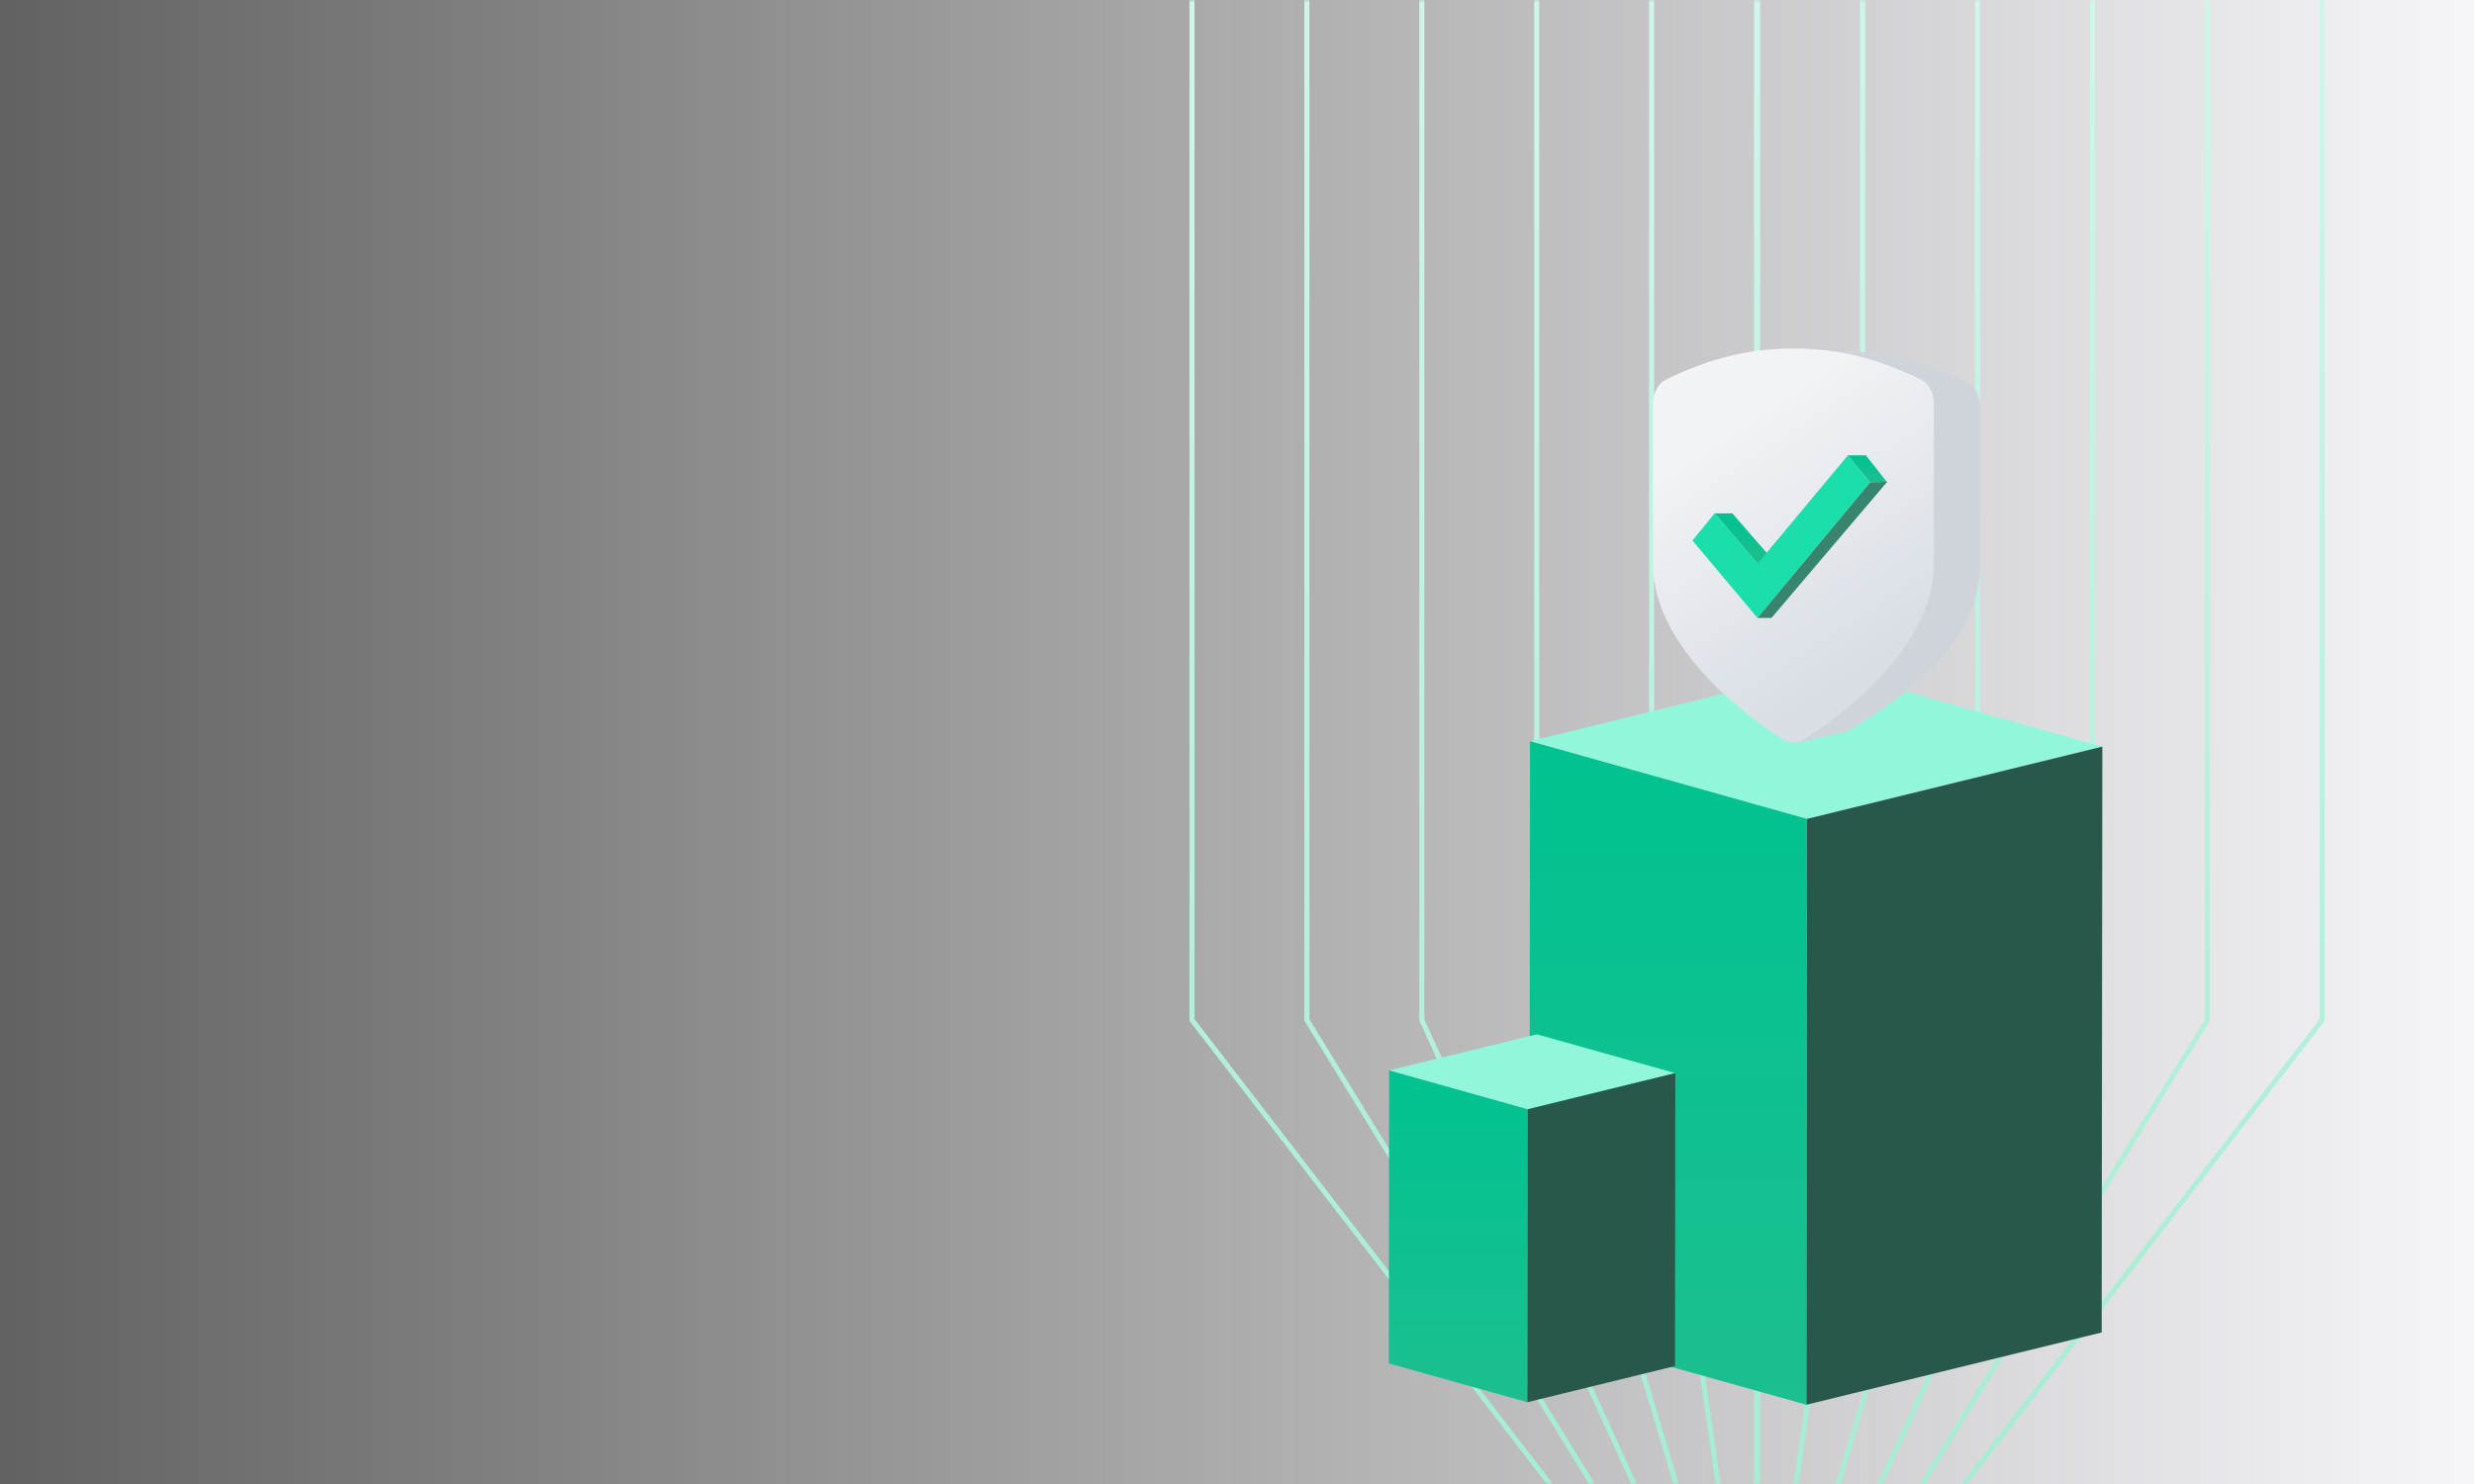 <?xml version="1.0" encoding="UTF-8"?>
<svg width="440px" height="264px" viewBox="0 0 440 264" version="1.1" xmlns="http://www.w3.org/2000/svg" xmlns:xlink="http://www.w3.org/1999/xlink">
    <rect x="0" y="0" width="440" height="264" fill="#333333" stroke="none"/>
    <!-- Generator: Sketch 61 (89581) - https://sketch.com -->
    <title>banner_small</title>
    <desc>Created with Sketch.</desc>
    <defs>
        <linearGradient x1="0.599%" y1="50.501%" x2="99.499%" y2="50.501%" id="linearGradient-1">
            <stop stop-color="#F6F6F8" stop-opacity="0.24" offset="0%"></stop>
            <stop stop-color="#F6F6F8" offset="100%"></stop>
        </linearGradient>
        <rect id="path-2" x="0" y="0" width="440" height="264"></rect>
        <linearGradient x1="50%" y1="0%" x2="50%" y2="100%" id="linearGradient-4">
            <stop stop-color="#E4FAF3" offset="0%"></stop>
            <stop stop-color="#9FEAD0" offset="100%"></stop>
        </linearGradient>
        <linearGradient x1="50%" y1="0%" x2="50%" y2="100%" id="linearGradient-5">
            <stop stop-color="#E4FAF3" offset="0%"></stop>
            <stop stop-color="#9FEAD0" offset="100%"></stop>
        </linearGradient>
        <linearGradient x1="50%" y1="0%" x2="50%" y2="100%" id="linearGradient-6">
            <stop stop-color="#E4FAF3" offset="0%"></stop>
            <stop stop-color="#9FEAD0" offset="100%"></stop>
        </linearGradient>
        <linearGradient x1="50%" y1="0%" x2="50%" y2="100%" id="linearGradient-7">
            <stop stop-color="#E4FAF3" offset="0%"></stop>
            <stop stop-color="#9FEAD0" offset="100%"></stop>
        </linearGradient>
        <linearGradient x1="50%" y1="0%" x2="50%" y2="100%" id="linearGradient-8">
            <stop stop-color="#E4FAF3" offset="0%"></stop>
            <stop stop-color="#9FEAD0" offset="100%"></stop>
        </linearGradient>
        <linearGradient x1="50%" y1="0%" x2="50%" y2="100%" id="linearGradient-9">
            <stop stop-color="#E4FAF3" offset="0%"></stop>
            <stop stop-color="#9FEAD0" offset="100%"></stop>
        </linearGradient>
        <linearGradient x1="50%" y1="0%" x2="50%" y2="100%" id="linearGradient-10">
            <stop stop-color="#00C290" offset="0%"></stop>
            <stop stop-color="#1CBF8F" offset="100%"></stop>
        </linearGradient>
        <linearGradient x1="50%" y1="0%" x2="50%" y2="100%" id="linearGradient-11">
            <stop stop-color="#00C290" offset="0%"></stop>
            <stop stop-color="#1CBF8F" offset="100%"></stop>
        </linearGradient>
        <linearGradient x1="36.427%" y1="15.215%" x2="68.77%" y2="83.65%" id="linearGradient-12">
            <stop stop-color="#F1F3F5" offset="0%"></stop>
            <stop stop-color="#D9DEE5" offset="100%"></stop>
        </linearGradient>
        <linearGradient x1="50%" y1="0%" x2="50%" y2="100%" id="linearGradient-13">
            <stop stop-color="#00C290" offset="0%"></stop>
            <stop stop-color="#1CBF8F" offset="100%"></stop>
        </linearGradient>
        <linearGradient x1="50%" y1="0%" x2="50%" y2="100%" id="linearGradient-14">
            <stop stop-color="#00C290" offset="0%"></stop>
            <stop stop-color="#1CBF8F" offset="100%"></stop>
        </linearGradient>
    </defs>
    <g id="页面-1" stroke="none" stroke-width="1" fill="none" fill-rule="evenodd">
        <g id="Why-is-KuChain" transform="translate(-937, -2884)">
            <g id="编组-40" transform="translate(0, 1847)">
                <g id="编组-28" transform="translate(120, 0)">
                    <g id="编组-22" transform="translate(0, 819)">
                        <g id="编组-6备份" transform="translate(0, 202)">
                            <g id="card_1备份-2" transform="translate(817, 16)">
                                <g id="banner_small">
                                    <g id="编组-26">
                                        <mask id="mask-3" fill="white">
                                            <use xlink:href="#path-2"></use>
                                        </mask>
                                        <use id="矩形" fill="url(#linearGradient-1)" xlink:href="#path-2"></use>
                                        <g id="编组-23" mask="url(#mask-3)">
                                            <g transform="translate(212, -128)" id="编组-20">
                                                <g transform="translate(150.5, 220) scale(-1, 1) translate(-150.5, -220) translate(100, 0)">
                                                    <polyline id="路径-4" stroke="url(#linearGradient-4)" stroke-width="0.9" points="1.07969844e-14 9.4320239e-14 1.07969844e-14 309.459 100.405 439.655"></polyline>
                                                    <polyline id="路径-4" stroke="url(#linearGradient-5)" stroke-width="0.9" points="20.435 9.4320239e-14 20.435 309.459 100.405 439.655"></polyline>
                                                    <polyline id="路径-4" stroke="url(#linearGradient-6)" stroke-width="0.9" points="40.87 9.4320239e-14 40.87 309.459 100.405 439.655"></polyline>
                                                    <polyline id="路径-4" stroke="url(#linearGradient-7)" stroke-width="0.9" points="61.305 9.4320239e-14 61.305 309.459 100.405 439.655"></polyline>
                                                    <polyline id="路径-4" stroke="url(#linearGradient-8)" stroke-width="0.9" points="81.74 9.4320239e-14 81.74 309.459 100.405 439.655"></polyline>
                                                    <polyline id="路径-4" stroke="url(#linearGradient-9)" stroke-width="0.9" points="100.404 9.4320239e-14 100.404 309.459 100.405 439.655"></polyline>
                                                </g>
                                                <g>
                                                    <polyline id="路径-4" stroke="url(#linearGradient-4)" stroke-width="0.9" points="1.07969844e-14 9.4320239e-14 1.07969844e-14 309.459 100.405 439.655"></polyline>
                                                    <polyline id="路径-4" stroke="url(#linearGradient-5)" stroke-width="0.9" points="20.435 9.4320239e-14 20.435 309.459 100.405 439.655"></polyline>
                                                    <polyline id="路径-4" stroke="url(#linearGradient-6)" stroke-width="0.9" points="40.87 9.4320239e-14 40.87 309.459 100.405 439.655"></polyline>
                                                    <polyline id="路径-4" stroke="url(#linearGradient-7)" stroke-width="0.9" points="61.305 9.4320239e-14 61.305 309.459 100.405 439.655"></polyline>
                                                    <polyline id="路径-4" stroke="url(#linearGradient-8)" stroke-width="0.9" points="81.74 9.4320239e-14 81.74 309.459 100.405 439.655"></polyline>
                                                    <polyline id="路径-4" stroke="url(#linearGradient-9)" stroke-width="0.9" points="100.404 9.4320239e-14 100.404 309.459 100.405 439.655"></polyline>
                                                </g>
                                            </g>
                                        </g>
                                        <g id="编组-29" mask="url(#mask-3)">
                                            <g transform="translate(247, 62)">
                                                <g id="编组" transform="translate(25, 57)">
                                                    <polygon id="Fill-1" fill="#92F7DA" points="52.634 -1.59872116e-14 0.114 12.863 49.383 26.678 101.9 13.819"></polygon>
                                                    <polygon id="Fill-2" fill="url(#linearGradient-10)" points="0 117.085 49.266 130.903 49.383 26.678 0.115 12.863"></polygon>
                                                    <polygon id="Fill-3" fill="#27584B" points="49.384 26.677 49.267 130.902 101.784 118.041 101.901 13.819"></polygon>
                                                </g>
                                                <g id="编组备份-2" transform="translate(0, 122)">
                                                    <polygon id="Fill-1" fill="#92F7DA" points="26.317 -7.99360578e-15 0.057 6.432 24.691 13.339 50.95 6.91"></polygon>
                                                    <polygon id="Fill-2" fill="url(#linearGradient-11)" points="0 58.543 24.633 65.451 24.692 13.339 0.057 6.432"></polygon>
                                                    <polygon id="Fill-3" fill="#27584B" points="24.692 13.339 24.633 65.451 50.892 59.02 50.95 6.909"></polygon>
                                                </g>
                                                <g id="编组-2" transform="translate(47, 0)">
                                                    <g id="编组-5">
                                                        <path d="M24,0.5 L33.178,0.5 C41.67,0.5 48.535,2.48 55.778,5.986 C57.145,6.598 58.148,8.268 58.149,10.255 L58.15,10.256 L58.15,38.905 L58.149,38.905 C58.149,53.996 40.515,64.554 34.646,68.053 L25.622,70.146 C31.49,66.646 48.972,53.996 48.972,38.905 L48.972,38.905 L48.972,10.256 C48.972,8.269 47.97,6.598 46.601,5.986 C39.358,2.48 32.493,0.5 24,0.5 Z" id="形状结合" fill="#CFD3DA"></path>
                                                        <path d="M24.966,0 C33.458,0 40.324,1.98 47.566,5.486 C48.935,6.098 49.938,7.769 49.938,9.756 L49.938,38.405 C49.938,53.496 32.456,66.146 26.587,69.646 C26.092,69.955 25.467,70.106 24.966,70.106 C24.47,70.106 23.846,69.955 23.344,69.646 C17.476,66.146 0,53.496 0,38.405 L0,9.756 C0,7.769 0.997,6.098 2.371,5.486 C9.614,1.98 16.479,0 24.966,0" id="Fill-55" fill="url(#linearGradient-12)"></path>
                                                        <polygon id="Fill-1" fill="url(#linearGradient-13)" points="10.948 29.333 14.099 29.333 21.86 38.251 18.567 38.287"></polygon>
                                                        <polygon id="Fill-3" fill="#1BDFAB" points="34.646 19 38.598 23.819 18.567 47.93 7 34.151 10.948 29.333 18.567 38.287"></polygon>
                                                        <polygon id="Fill-5" fill="url(#linearGradient-14)" points="34.646 19 37.851 19 41.638 23.819 38.598 23.819"></polygon>
                                                        <polygon id="Fill-7" fill="#37856F" points="38.598 23.819 41.638 23.712 21.055 47.93 18.567 47.93"></polygon>
                                                    </g>
                                                </g>
                                            </g>
                                        </g>
                                    </g>
                                </g>
                            </g>
                        </g>
                    </g>
                </g>
            </g>
        </g>
    </g>
</svg>